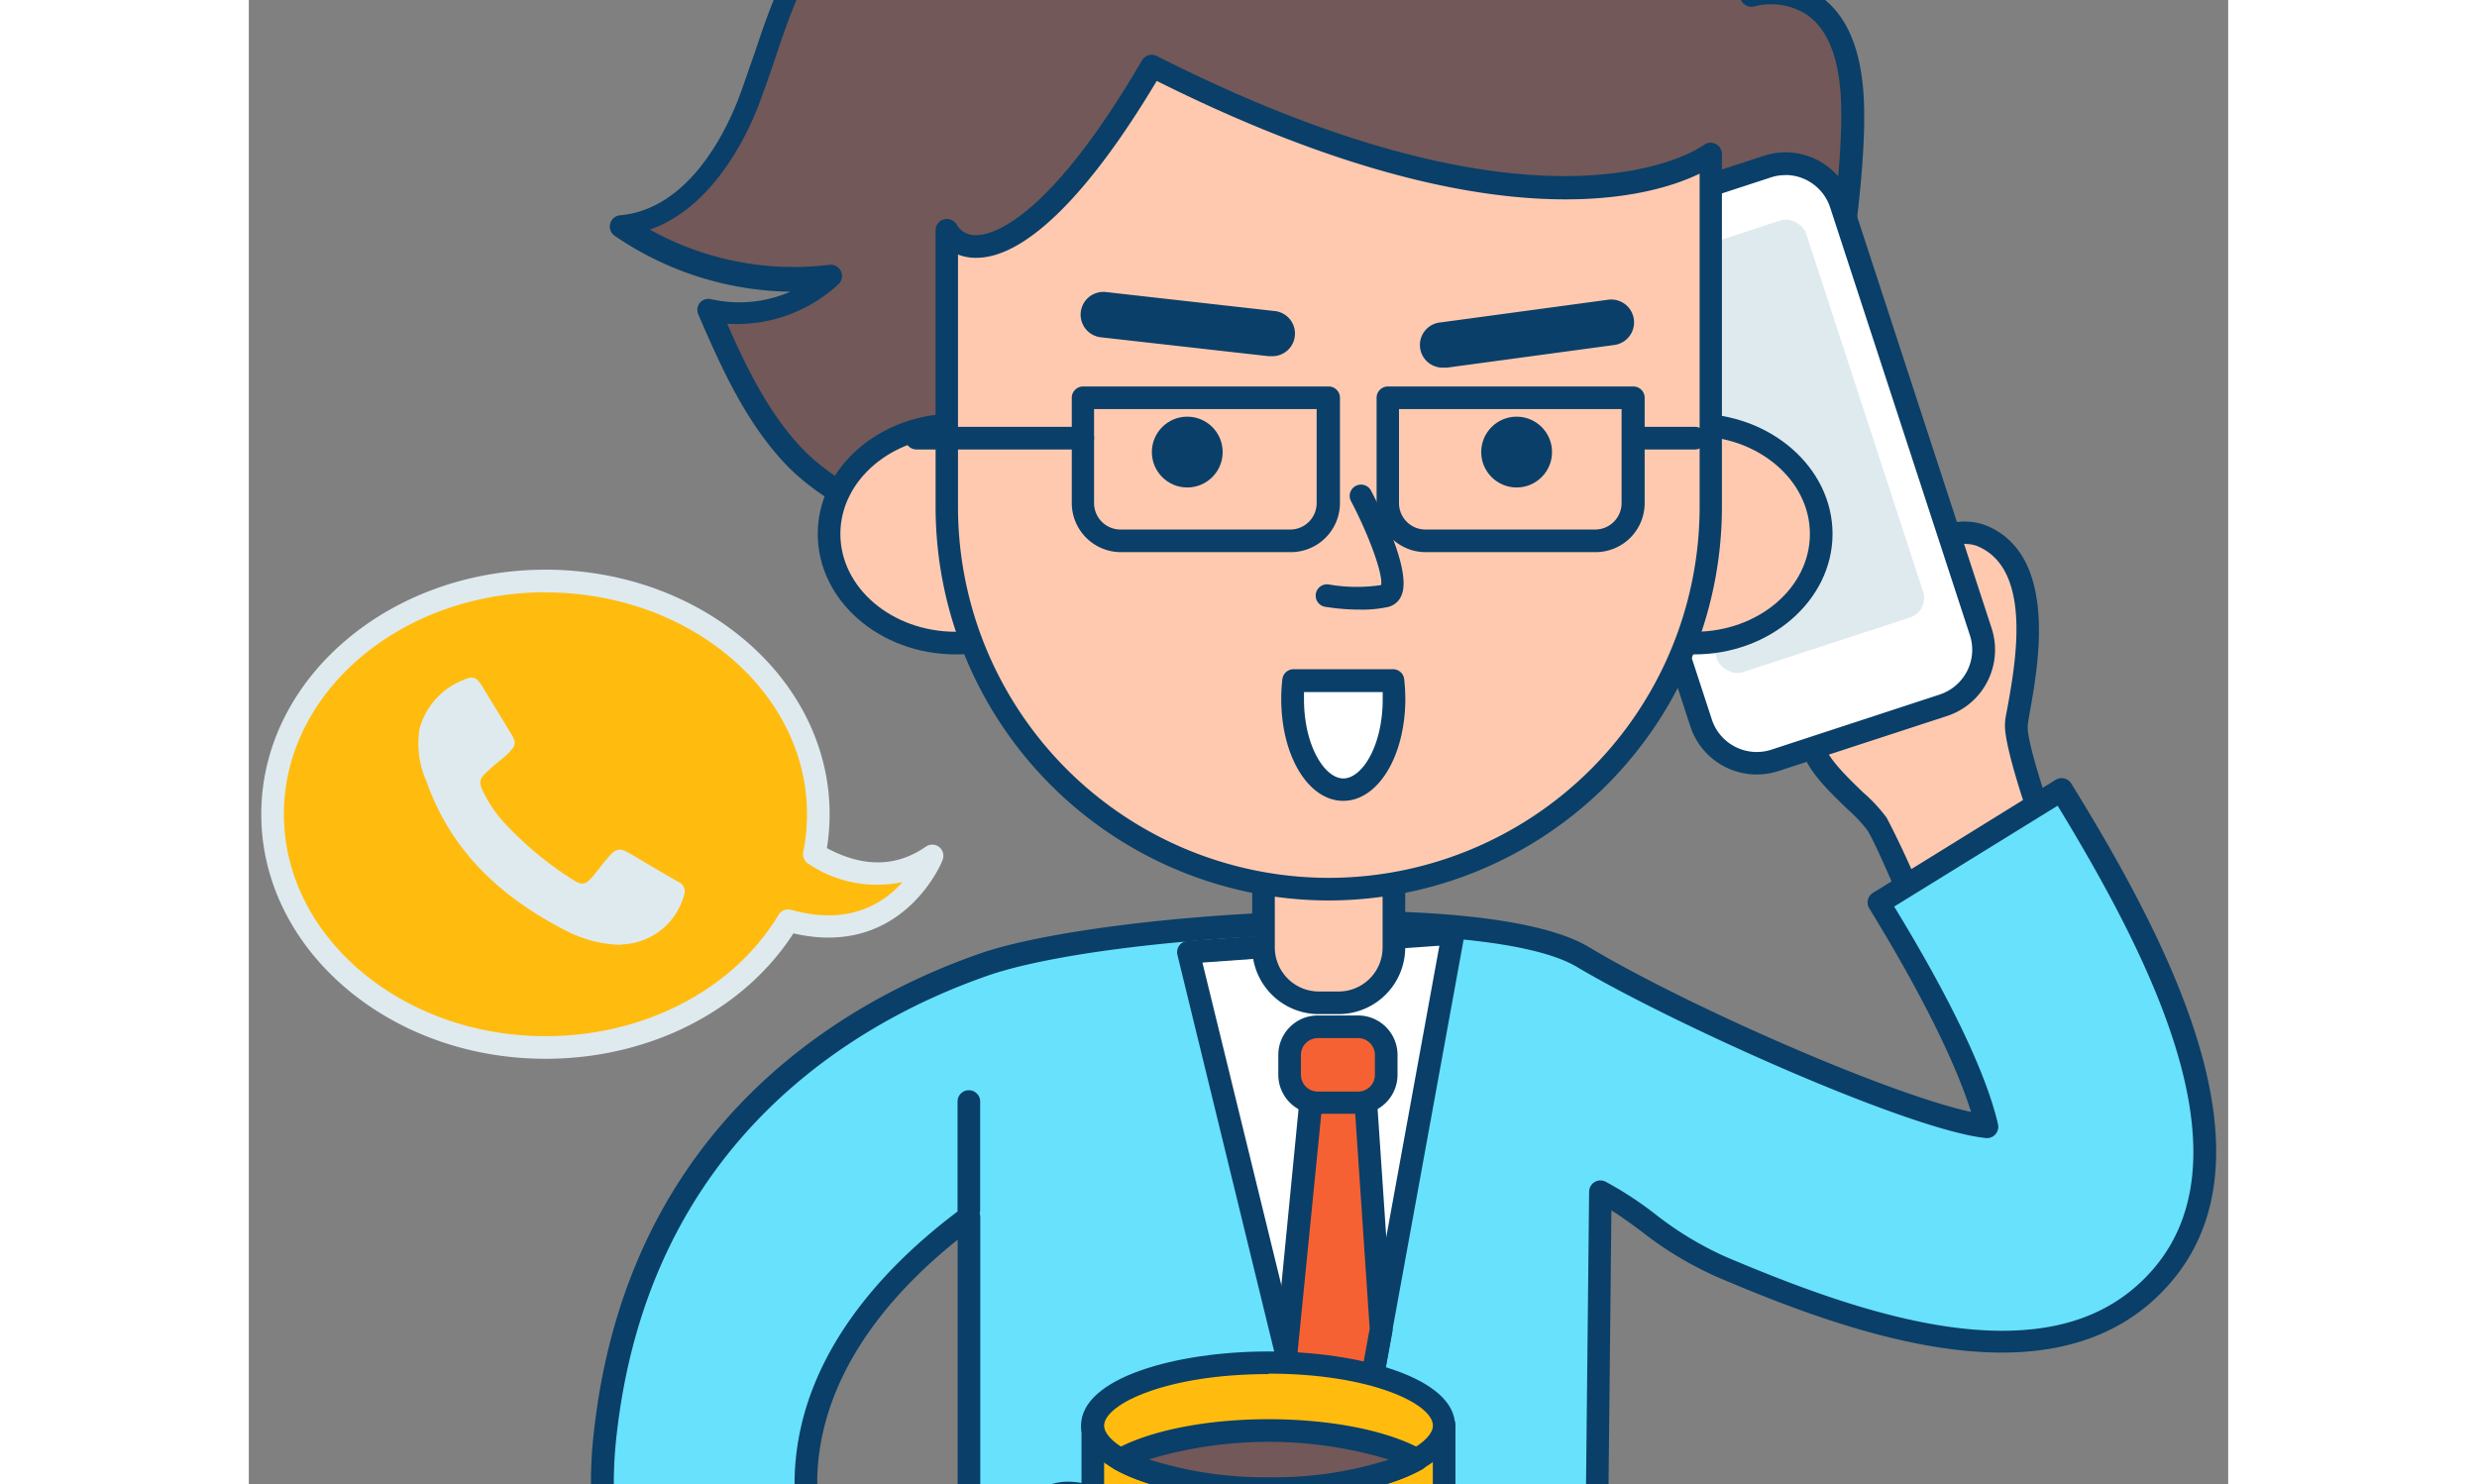 <svg xmlns="http://www.w3.org/2000/svg" viewBox="112.5 84.375 175 131.25" data-imageid="video-call-3"
    imageName="Calling" class="illustrations_image" style="width: 219px;">
    <rect x="112.5" y="84.375" width="175" height="131.25" fill="#808080" stroke="none"/>
    <g id="_66_calling_outline" data-name="#66_calling_outline">
        <path
            d="M162.5,159.91a17.91,17.91,0,0,0,.35-3.53c0-11.39-10.8-20.62-24.12-20.62S114.6,145,114.6,156.38,125.4,177,138.73,177c9.35,0,17.45-4.55,21.46-11.2,9.51,2.66,12.71-5.71,12.71-5.71C169.1,162.73,165.25,161.56,162.5,159.91Z"
            fill="#ffbc0e" />
        <path
            d="M138.73,178c-13.86,0-25.13-9.7-25.13-21.63s11.27-21.62,25.13-21.62,25.12,9.7,25.12,21.62a19.18,19.18,0,0,1-.24,3c3.2,1.72,6.13,1.68,8.72-.11a1,1,0,0,1,1.19,0,1,1,0,0,1,.32,1.15c0,.08-3.49,8.75-13.19,6.5C156.2,173.79,147.87,178,138.73,178Zm0-41.25c-12.75,0-23.13,8.8-23.13,19.62S126,176,138.73,176c8.73,0,16.62-4.11,20.6-10.72a1,1,0,0,1,1.13-.45c5.09,1.43,8.16-.56,9.84-2.46a10.83,10.83,0,0,1-8.32-1.61,1,1,0,0,1-.46-1.06,17.17,17.17,0,0,0,.33-3.33C161.85,145.56,151.48,136.76,138.73,136.76Z"
            fill="#dfeaef" />
        <path
            d="M260.14,165.46s-2.67-6.58-3.7-8.22-6.17-5.14-5.76-7.82,8.43-20.32,15-17.66,3.29,14.32,3.08,16.71,4.32,14.32,4.32,14.32Z"
            fill="#ffc9b0" />
        <path
            d="M260.14,166.46a1,1,0,0,1-.92-.62c-.74-1.81-2.82-6.78-3.63-8.07a14,14,0,0,0-1.75-1.85c-2-1.92-4.5-4.31-4.14-6.65s5.77-14.59,11.59-17.91a5.35,5.35,0,0,1,4.78-.53c6.35,2.56,4.67,12.12,3.95,16.19-.12.66-.22,1.23-.24,1.54-.14,1.58,2.53,9.35,4.25,13.88a.93.93,0,0,1-.06.83,1,1,0,0,1-.67.5l-12.95,2.67A.75.75,0,0,1,260.14,166.46Zm4.16-34a4.18,4.18,0,0,0-2,.62c-5.18,3-10.32,14.58-10.61,16.48-.2,1.31,2.06,3.47,3.55,4.9a14,14,0,0,1,2.07,2.23,79.93,79.93,0,0,1,3.46,7.61l11-2.27c-1.24-3.34-4.15-11.48-4-13.66,0-.4.14-1,.27-1.71.69-3.91,2.12-12-2.73-14A2.76,2.76,0,0,0,264.3,132.48Z"
            fill="#093f68" />
        <path
            d="M272.72,154.19l-16.15,10c6.77,11,8.91,16.91,9.58,19.79-6.41-.66-26.64-9.55-35.72-15-8.43-5-42.16-3.06-52.89.66-9.87,3.41-30.67,13.45-33.59,42-1.28,12.43,3.78,23.82,12.59,28.35a18.47,18.47,0,0,0,8.38,2c4.25,0,9.55-1.46,15.23-6.47.13-.11.24-.23.36-.35h51l.48-45.5c3.78,2,5.81,4.6,10.78,6.72,7.87,3.35,16.86,6.58,24.73,6.58,5.16,0,9.84-1.39,13.41-5C291.16,187.51,281.92,169.08,272.72,154.19ZM168.25,222c-2,1.78-3.21,2-3.42,2-1-.26-3.62-4.3-3-10.54,1-9.58,8-16.82,14.32-21.47v28A9,9,0,0,0,168.25,222Z"
            fill="#68e1fd" class="target-color" />
        <path
            d="M164.92,243a19.39,19.39,0,0,1-8.84-2.12c-9.17-4.72-14.44-16.51-13.13-29.34,2.86-28,22.69-38.86,34.26-42.87,10.32-3.57,44.62-6,53.73-.57,8.68,5.2,26.45,13,33.83,14.6-.94-3-3.27-8.66-9-18a1,1,0,0,1,.32-1.37l16.16-10a1,1,0,0,1,1.37.32c9.39,15.2,18.79,34.05,8,45-3.46,3.54-8.21,5.33-14.12,5.33-8.43,0-17.85-3.56-25.12-6.66a31.21,31.21,0,0,1-6.78-4.08c-.87-.64-1.71-1.26-2.63-1.84l-.46,43.79a1,1,0,0,1-1,1H180.92l-.11.1C175.75,240.76,170.4,243,164.92,243ZM209.53,167c-1.5,0-3.05,0-4.65.07-11,.34-21.83,1.77-27,3.56-11.11,3.85-30.17,14.32-32.92,41.18-1.23,12,3.61,23,12.05,27.36a17.41,17.41,0,0,0,7.93,1.9c5,0,9.88-2.09,14.57-6.22l.2-.2.12-.11a1,1,0,0,1,.7-.29h50l.47-44.51a1,1,0,0,1,1.46-.87,31.6,31.6,0,0,1,4.34,2.83,29.56,29.56,0,0,0,6.37,3.85c7.1,3,16.27,6.5,24.34,6.5,5.43,0,9.58-1.55,12.7-4.73,9.59-9.77,1-27.28-7.79-41.7l-14.45,8.92c6.29,10.3,8.47,16.14,9.18,19.25a1,1,0,0,1-.22.88,1,1,0,0,1-.85.34c-6.79-.71-27.49-10-36.14-15.12C226.82,168,219.36,167,209.53,167ZM164.85,225l-.22,0c-1.68-.44-4.46-4.92-3.77-11.62,1-10.12,8.57-17.65,14.71-22.18a1,1,0,0,1,1.6.81v28a1,1,0,0,1-1.22,1,8,8,0,0,0-7,1.79h0C167,224.46,165.6,225,164.85,225Zm10.32-31c-5.46,4.36-11.45,11-12.32,19.55-.55,5.4,1.46,8.74,2.17,9.4a8.17,8.17,0,0,0,2.57-1.7,10,10,0,0,1,7.58-2.44Zm-6.92,28h0Z"
            fill="#093f68" />
        <polygon points="218.98 166.91 208.81 222.72 195.57 168.57 218.98 166.91" fill="#fff" />
        <path
            d="M208.81,223.72a1,1,0,0,1-1-.76L194.6,168.81a1,1,0,0,1,.16-.82,1,1,0,0,1,.74-.41l23.41-1.67a1,1,0,0,1,.82.33,1,1,0,0,1,.24.85L209.8,222.9a1,1,0,0,1-1,.82Zm-12-54.23,11.85,48.44,9.1-49.93Z"
            fill="#093f68" />
        <path
            d="M202.21,161.53h11.53a0,0,0,0,1,0,0v6.63a4.89,4.89,0,0,1-4.89,4.89h-1.74a4.89,4.89,0,0,1-4.89-4.89v-6.63A0,0,0,0,1,202.21,161.53Z"
            fill="#ffc9b0" />
        <path
            d="M208.85,174.05h-1.74a5.9,5.9,0,0,1-5.9-5.89v-6.63a1,1,0,0,1,1-1h11.53a1,1,0,0,1,1,1v6.63A5.9,5.9,0,0,1,208.85,174.05Zm-5.64-11.52v5.63a3.9,3.9,0,0,0,3.9,3.89h1.74a3.89,3.89,0,0,0,3.89-3.89v-5.63Z"
            fill="#093f68" />
        <path
            d="M168.18,129.55a19.93,19.93,0,0,1-7.08-4.4c-3.71-3.68-5.88-8.6-8-13.39A12.29,12.29,0,0,0,164,108.93a27.1,27.1,0,0,1-18.63-4.56c5.42-.5,9.2-5.65,11.21-10.71s3.1-10.67,6.58-14.85c4.54-5.48,9.95-5.56,16.32-5-.23-10.5,6.06-20.34,17.22-20.93,17.87-1,28.14,18.23,38.14,16.8s12.67-5.87,12.67-5.87A18.34,18.34,0,0,1,245.39,84s7.87-2.3,8.82,8.18-5.31,38.33-5.31,38.33l-7.15-1.25c-3-.53-6.75.21-9.77.3l-22.34.7C198.46,130.62,180.34,134.15,168.18,129.55Z"
            fill="#725858" />
        <path
            d="M184.29,132.89c-5.86,0-11.63-.57-16.46-2.4a21.25,21.25,0,0,1-7.44-4.63c-3.89-3.87-6.16-9.09-8.16-13.7a1,1,0,0,1,.14-1,1,1,0,0,1,1-.33,11.27,11.27,0,0,0,7-.66,28.18,28.18,0,0,1-15.52-4.94,1,1,0,0,1,.48-1.82c6-.54,9.24-7.23,10.37-10.08.54-1.38,1-2.83,1.51-4.24,1.27-3.79,2.59-7.71,5.23-10.88,4.61-5.56,10-5.9,16.09-5.47.21-10.07,6.37-20.22,18.17-20.85C207,51.3,215,57.35,221.45,62.22c5,3.76,9.27,7,13.27,6.44,9.31-1.33,11.93-5.36,11.95-5.4a1,1,0,0,1,.87-.47,1,1,0,0,1,.85.49c.06.1,5.51,9.7-.89,19.52A7.35,7.35,0,0,1,251.37,84c2.19,1.5,3.48,4.21,3.84,8.07,1,10.52-5.08,37.49-5.34,38.64a1,1,0,0,1-1.15.76l-7.14-1.25a25.4,25.4,0,0,0-6.38.09c-1.12.1-2.18.2-3.19.23l-22.34.7c-2.79.09-6.06.38-9.52.69C195.22,132.4,189.71,132.89,184.29,132.89ZM154.79,113c1.76,4,3.83,8.26,7,11.41a19,19,0,0,0,6.74,4.17h0c8.87,3.37,21.38,2.25,31.43,1.36,3.49-.32,6.79-.61,9.64-.7l22.34-.7c1,0,2-.12,3.07-.22a27.09,27.09,0,0,1,6.9-.07h0l6.2,1.08c1.07-4.92,5.92-27.95,5.09-37.09-.29-3.23-1.29-5.45-3-6.6a5.9,5.9,0,0,0-4.57-.71,1,1,0,0,1-1.12-.41,1,1,0,0,1,.06-1.18,17.3,17.3,0,0,0,2.67-17.78c-1.62,1.54-5.21,4-12.27,5-4.83.69-9.43-2.79-14.77-6.83-6.49-4.91-13.83-10.47-23.47-10-11,.58-16.48,10.45-16.27,19.9a1,1,0,0,1-1.09,1c-6.14-.5-11.18-.48-15.47,4.67-2.39,2.89-3.6,6.46-4.87,10.25-.48,1.43-1,2.91-1.54,4.34-1.11,2.79-4.08,8.87-9.53,10.79a26.09,26.09,0,0,0,15.89,3.11,1,1,0,0,1,1,.57,1,1,0,0,1-.23,1.16A13.25,13.25,0,0,1,154.79,113Z"
            fill="#093f68" />
        <rect x="234.08" y="100.3" width="26.01" height="50.11" rx="5.16"
            transform="translate(-26.71 82.92) rotate(-18.09)" fill="#fff" />
        <path
            d="M245.82,152.86a6.18,6.18,0,0,1-5.87-4.25L227.6,110.79a6.16,6.16,0,0,1,3.94-7.77l14.92-4.87a6.17,6.17,0,0,1,7.77,3.95l12.35,37.81a6.16,6.16,0,0,1-3.94,7.78l-14.91,4.87A6.39,6.39,0,0,1,245.82,152.86Zm2.55-53a4.09,4.09,0,0,0-1.29.2l-14.91,4.87a4.17,4.17,0,0,0-2.67,5.25L241.85,148a4.18,4.18,0,0,0,5.25,2.67L262,145.79h0a4.21,4.21,0,0,0,2.42-2.08,4.13,4.13,0,0,0,.24-3.18l-12.35-37.81A4.17,4.17,0,0,0,248.37,99.85Z"
            fill="#093f68" />
        <rect x="236.66" y="105.38" width="19.17" height="36.93" rx="1.81"
            transform="translate(-26.28 82.58) rotate(-18.09)" fill="#dfeaef" />
        <ellipse cx="175.04" cy="131.59" rx="11.2" ry="9.65" fill="#ffc9b0" />
        <path
            d="M175,142.24c-6.73,0-12.2-4.78-12.2-10.65s5.47-10.65,12.2-10.65,12.19,4.78,12.19,10.65S181.76,142.24,175,142.24Zm0-19.3c-5.63,0-10.2,3.88-10.2,8.65s4.57,8.65,10.2,8.65,10.19-3.88,10.19-8.65S180.66,122.94,175,122.94Z"
            fill="#093f68" />
        <ellipse cx="240.32" cy="131.59" rx="11.2" ry="9.65" fill="#ffc9b0" />
        <path
            d="M240.32,142.24c-6.73,0-12.2-4.78-12.2-10.65s5.47-10.65,12.2-10.65,12.2,4.78,12.2,10.65S247,142.24,240.32,142.24Zm0-19.3c-5.63,0-10.2,3.88-10.2,8.65s4.57,8.65,10.2,8.65,10.2-3.88,10.2-8.65S245.94,122.94,240.32,122.94Z"
            fill="#093f68" />
        <path
            d="M208,163h0a33.77,33.77,0,0,1-33.78-33.77V104.75c2,3.24,8.53,2,18.14-14.53,36,18.22,49.41,7.78,49.41,7.78v31.27A33.77,33.77,0,0,1,208,163Z"
            fill="#ffc9b0" />
        <path
            d="M208,164a34.81,34.81,0,0,1-34.78-34.77V104.75a1,1,0,0,1,1.86-.52,1.89,1.89,0,0,0,1.73.94h0c1.33,0,6.32-1.16,14.66-15.46a1,1,0,0,1,1.31-.38c34.82,17.64,48.22,8,48.35,7.87a1,1,0,0,1,1.05-.1,1,1,0,0,1,.56.9v31.27A34.81,34.81,0,0,1,208,164ZM175.2,106.88v22.39A32.81,32.81,0,0,0,208,162h0a32.81,32.81,0,0,0,32.77-32.77V99.73c-4.53,2.2-18.9,6.34-48-8.2-6,10.06-11.61,15.6-15.89,15.64A4.2,4.2,0,0,1,175.2,106.88Z"
            fill="#093f68" />
        <circle cx="195.47" cy="124.35" r="3.13" fill="#093f68" />
        <circle cx="224.59" cy="124.35" r="3.13" fill="#093f68" />
        <path
            d="M210.71,138.28a19.21,19.21,0,0,1-3.06-.25,1,1,0,0,1-.81-1.16,1,1,0,0,1,1.16-.81,14.39,14.39,0,0,0,4.61.05c.18-.91-1-4.24-2.63-7.36a1,1,0,1,1,1.77-.92c1.1,2.1,3.55,7.21,2.65,9.21a1.69,1.69,0,0,1-1.15,1A10.74,10.74,0,0,1,210.71,138.28Z"
            fill="#093f68" />
        <path d="M202.88,115.87l-.23,0-14.82-1.67a2,2,0,0,1,.45-4l14.82,1.67a2,2,0,0,1-.22,4Z" fill="#093f68" />
        <path d="M218.18,116.88a2,2,0,0,1-.27-4l14.77-2a2,2,0,1,1,.55,4l-14.77,2A1.37,1.37,0,0,1,218.18,116.88Z"
            fill="#093f68" />
        <path
            d="M204.6,133.2h-15a4.35,4.35,0,0,1-4.34-4.34v-9.31a1,1,0,0,1,1-1h21.71a1,1,0,0,1,1,1v9.31A4.35,4.35,0,0,1,204.6,133.2Zm-17.37-12.65v8.31a2.34,2.34,0,0,0,2.34,2.34h15a2.34,2.34,0,0,0,2.34-2.34v-8.31Z"
            fill="#093f68" />
        <path
            d="M231.55,133.2h-15a4.35,4.35,0,0,1-4.34-4.34v-9.31a1,1,0,0,1,1-1h21.7a1,1,0,0,1,1,1v9.31A4.34,4.34,0,0,1,231.55,133.2Zm-17.36-12.65v8.31a2.34,2.34,0,0,0,2.34,2.34h15a2.34,2.34,0,0,0,2.34-2.34v-8.31Z"
            fill="#093f68" />
        <path d="M186.23,124.12h-14.7a1,1,0,1,1,0-2h14.7a1,1,0,1,1,0,2Z" fill="#093f68" />
        <path d="M240.32,124.12H235a1,1,0,0,1,0-2h5.36a1,1,0,0,1,0,2Z" fill="#093f68" />
        <path
            d="M204.87,144.57a14.62,14.62,0,0,0-.09,1.64c0,4.41,2,8,4.48,8s4.48-3.57,4.48-8a14.59,14.59,0,0,0-.1-1.64Z"
            fill="#fff" />
        <path
            d="M209.26,155.19c-3.07,0-5.48-3.94-5.48-9a14.84,14.84,0,0,1,.1-1.76,1,1,0,0,1,1-.88h8.77a1,1,0,0,1,1,.88,17.3,17.3,0,0,1,.1,1.76C214.74,151.25,212.33,155.19,209.26,155.19Zm-3.47-9.62c0,.21,0,.43,0,.64,0,4.11,1.83,7,3.48,7s3.48-2.87,3.48-7c0-.21,0-.43,0-.64Z"
            fill="#093f68" />
        <rect x="204.54" y="175.18" width="8.54" height="6.72" rx="2.48" fill="#f56132" />
        <path
            d="M210.6,182.9H207a3.49,3.49,0,0,1-3.48-3.48v-1.76a3.49,3.49,0,0,1,3.48-3.49h3.58a3.49,3.49,0,0,1,3.48,3.49v1.76A3.49,3.49,0,0,1,210.6,182.9ZM207,176.17a1.49,1.49,0,0,0-1.48,1.49v1.76A1.49,1.49,0,0,0,207,180.9h3.58a1.48,1.48,0,0,0,1.48-1.48v-1.76a1.49,1.49,0,0,0-1.48-1.49Z"
            fill="#093f68" />
        <polygon points="212.61 201.91 208.81 222.72 204.22 203.94 206.36 181.9 211.25 181.9 212.61 201.91"
            fill="#f56132" />
        <path
            d="M208.81,223.72a1,1,0,0,1-1-.76l-4.59-18.79a.91.91,0,0,1,0-.33l2.15-22a1,1,0,0,1,1-.9h4.89a1,1,0,0,1,1,.93l1.35,20a1,1,0,0,1,0,.25L209.8,222.9a1,1,0,0,1-1,.82Zm-3.58-19.85,3.44,14.06,2.93-16.07-1.28-19h-3Z"
            fill="#093f68" />
        <path d="M176.16,192.35a1,1,0,0,1-1-1v-9.57a1,1,0,0,1,2,0v9.57A1,1,0,0,1,176.16,192.35Z" fill="#093f68" />
        <path
            d="M187.12,210.41h31.06a0,0,0,0,1,0,0v27.1a9.68,9.68,0,0,1-9.68,9.68H196.8a9.68,9.68,0,0,1-9.68-9.68v-27.1A0,0,0,0,1,187.12,210.41Z"
            fill="#ffbc0e" />
        <path
            d="M208.5,248.19H196.8a10.7,10.7,0,0,1-10.68-10.69V210.41a1,1,0,0,1,1-1h31.06a1,1,0,0,1,1,1V237.5A10.7,10.7,0,0,1,208.5,248.19Zm-20.38-36.78V237.5a8.7,8.7,0,0,0,8.68,8.69h11.7a8.69,8.69,0,0,0,8.68-8.69V211.41Z"
            fill="#093f68" />
        <path
            d="M218.19,210.4c0,1.1-.9,2.13-2.45,3-2.76,1.54-7.59,2.56-13.09,2.56s-10.32-1-13.08-2.56c-1.55-.87-2.45-1.9-2.45-3,0-3.07,7-5.56,15.53-5.56S218.19,207.33,218.19,210.4Z"
            fill="#ffbc0e" />
        <path
            d="M202.65,217c-5.48,0-10.55-1-13.57-2.68-2.45-1.38-3-2.87-3-3.88,0-4.26,8.51-6.56,16.53-6.56s16.54,2.3,16.54,6.56c0,1-.52,2.5-3,3.88C213.21,216,208.13,217,202.65,217Zm0-11.12c-9,0-14.53,2.66-14.53,4.56,0,.66.71,1.44,1.94,2.13,2.68,1.5,7.51,2.43,12.59,2.43s9.87-.91,12.6-2.43c1.23-.69,1.94-1.47,1.94-2.13C217.19,208.5,211.66,205.84,202.65,205.84Z"
            fill="#093f68" />
        <path
            d="M215.74,213.4c-2.76,1.54-7.59,2.56-13.09,2.56s-10.32-1-13.08-2.56c2.76-1.55,7.59-2.57,13.08-2.57S213,211.85,215.74,213.4Z"
            fill="#725858" />
        <path
            d="M202.65,217c-5.48,0-10.55-1-13.57-2.68a1,1,0,0,1,0-1.75c3-1.69,8.08-2.7,13.57-2.7s10.57,1,13.58,2.7a1,1,0,0,1,0,1.75C213.21,216,208.13,217,202.65,217ZM192,213.4A33.45,33.45,0,0,0,202.65,215a33,33,0,0,0,10.65-1.56,36.84,36.84,0,0,0-21.28,0Z"
            fill="#093f68" />
        <path
            d="M191.17,239.2a11.91,11.91,0,0,1-11-6.28c-2.47-4.55-2.45-11,.06-14.8a5.63,5.63,0,0,1,4.17-2.7c3.79-.36,7.53,3.33,7.69,3.49a1,1,0,1,1-1.41,1.41s-3.24-3.2-6.09-2.91a3.68,3.68,0,0,0-2.7,1.82c-1.82,2.73-2.33,8.38,0,12.73,1.33,2.44,4,5.3,9.44,5.24h0a1,1,0,0,1,0,2Z"
            fill="#093f68" />
        <rect x="167.67" y="218.8" width="14.93" height="16.99" rx="4.54" fill="#ffc9b0" />
        <path
            d="M178.06,236.79h-5.85a5.55,5.55,0,0,1-5.54-5.54v-7.9a5.55,5.55,0,0,1,5.54-5.55h5.85a5.55,5.55,0,0,1,5.54,5.55v7.9A5.55,5.55,0,0,1,178.06,236.79Zm-5.85-17a3.55,3.55,0,0,0-3.54,3.55v7.9a3.55,3.55,0,0,0,3.54,3.54h5.85a3.55,3.55,0,0,0,3.54-3.54v-7.9a3.55,3.55,0,0,0-3.54-3.55Z"
            fill="#093f68" />
        <rect x="182.86" y="219.97" width="4" height="10" rx="2" fill="#ffc9b0" />
        <path
            d="M184.86,231a3,3,0,0,1-3-3v-6a3,3,0,0,1,6,0v6A3,3,0,0,1,184.86,231Zm0-10a1,1,0,0,0-1,1v6a1,1,0,1,0,2,0v-6A1,1,0,0,0,184.86,221Z"
            fill="#093f68" />
        <path d="M182.6,224.35h-7a1,1,0,0,1,0-2h7a1,1,0,0,1,0,2Z" fill="#093f68" />
        <path d="M182.6,228.39h-7a1,1,0,0,1,0-2h7a1,1,0,1,1,0,2Z" fill="#093f68" />
        <path d="M182.6,232.44h-7a1,1,0,0,1,0-2h7a1,1,0,0,1,0,2Z" fill="#093f68" />
        <path
            d="M145.26,167.92a11.08,11.08,0,0,1-4.54-1.16c-5.78-2.92-10.31-7-12.52-13.31a8.11,8.11,0,0,1-.61-4.61,6.42,6.42,0,0,1,3.92-4.35c.82-.38,1.14-.21,1.61.55.86,1.41,1.73,2.82,2.58,4.24.44.72.42,1-.18,1.62s-1.22,1-1.82,1.59c-.82.72-.93,1-.43,2a12.08,12.08,0,0,0,1.63,2.44,30.57,30.57,0,0,0,6.19,5.2c.87.56,1.17.51,1.84-.28.48-.57.91-1.17,1.4-1.73.64-.73,1-.78,1.81-.3,1.45.84,2.88,1.72,4.35,2.54a.91.91,0,0,1,.48,1.19,5.9,5.9,0,0,1-4.62,4.24C146,167.86,145.53,167.88,145.26,167.92Z"
            fill="#dfeaef" />
    </g>
</svg>